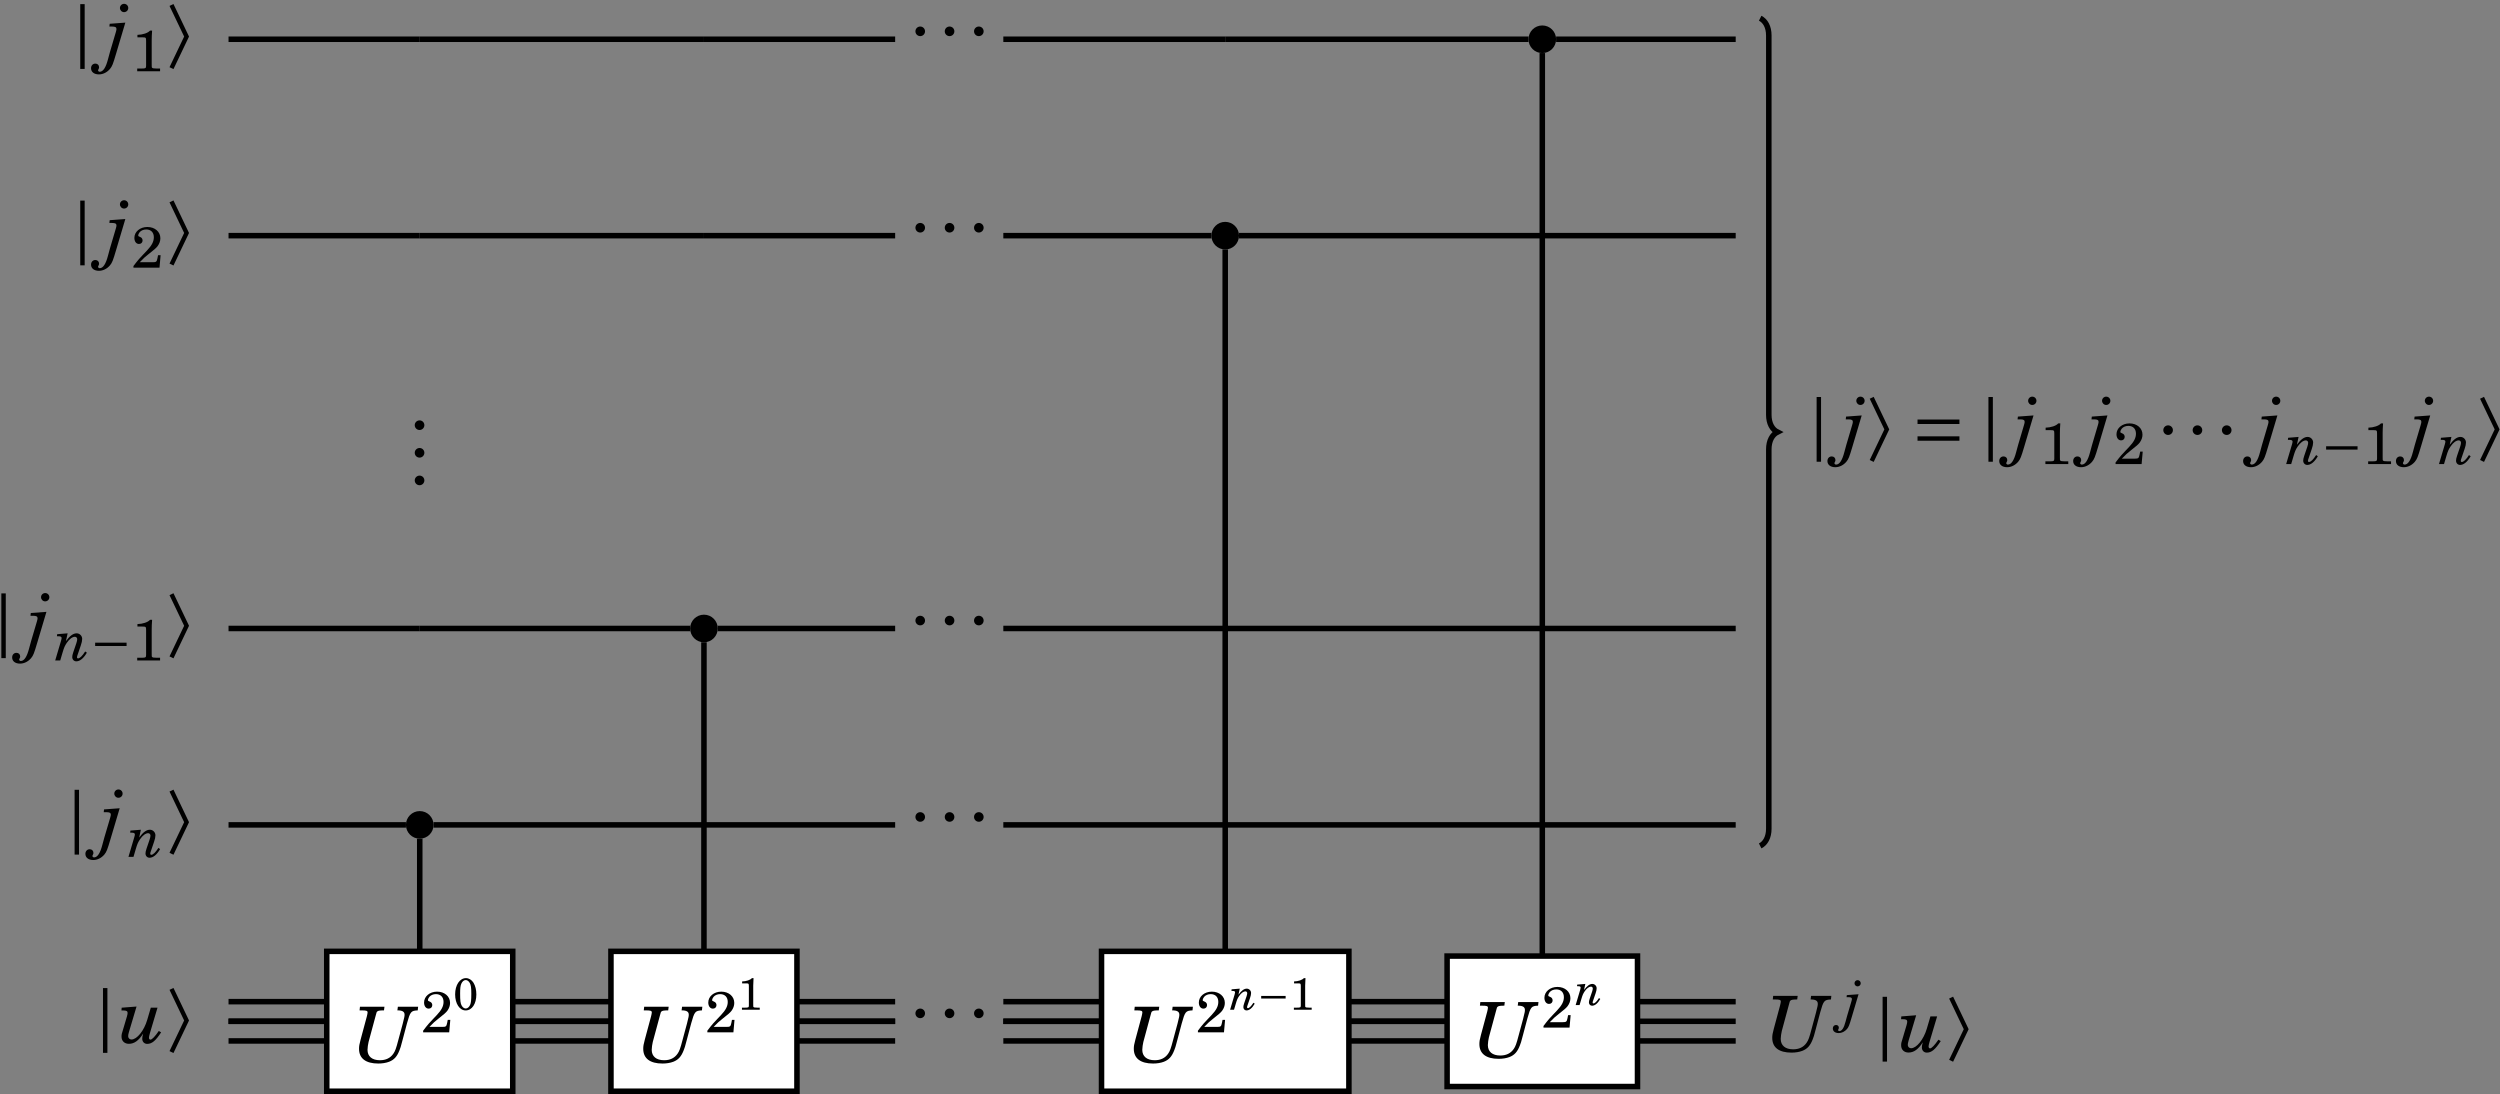 <?xml version="1.0" encoding="UTF-8" standalone="no"?>
<!DOCTYPE svg PUBLIC "-//W3C//DTD SVG 1.1//EN" "http://www.w3.org/Graphics/SVG/1.1/DTD/svg11.dtd">
<svg xmlns="http://www.w3.org/2000/svg" xmlns:xlink="http://www.w3.org/1999/xlink" version="1.1" width="418pt" height="183pt" viewBox="0 0 418 183">
<rect x="0" y="0" width="418" height="183" fill="#808080" stroke="none"/>
<g enable-background="new">
<clipPath id="cp0">
<path transform="matrix(1,0,0,-1,-301,555)" d="M 0 0 L 1001 0 L 1001 709 L 0 709 Z "/>
</clipPath>
<g clip-path="url(#cp0)">
<symbol id="font_1_3">
<path d="M 0 .063 C 0 .028 .028 0 .063 0 C .098 0 .126 .028 .126 .063 C .126 .098 .098 .126 .063 .126 C .028 .126 0 .098 0 .063 Z "/>
</symbol>
<use xlink:href="#font_1_3" transform="matrix(12.742,0,0,-12.742,153.059,6.04)"/>
<use xlink:href="#font_1_3" transform="matrix(12.742,0,0,-12.742,157.965,6.04)"/>
<use xlink:href="#font_1_3" transform="matrix(12.742,0,0,-12.742,162.858,6.04)"/>
<path transform="matrix(.1,0,0,-.1,-301,555)" d="M 5611.79 5484.36 C 5611.79 5497.11 5601.46 5507.44 5588.71 5507.44 C 5575.96 5507.44 5565.63 5497.11 5565.63 5484.36 C 5565.63 5471.61 5575.96 5461.27 5588.71 5461.27 C 5601.46 5461.27 5611.79 5471.61 5611.79 5484.36 Z M 5588.71 5484.36 "/>
<use xlink:href="#font_1_3" transform="matrix(12.742,0,0,-12.742,153.059,38.881)"/>
<use xlink:href="#font_1_3" transform="matrix(12.742,0,0,-12.742,157.965,38.881)"/>
<use xlink:href="#font_1_3" transform="matrix(12.742,0,0,-12.742,162.858,38.881)"/>
<path transform="matrix(.1,0,0,-.1,-301,555)" d="M 5081.62 5155.97 C 5081.62 5168.72 5071.29 5179.05 5058.54 5179.05 C 5045.79 5179.05 5035.45 5168.72 5035.45 5155.97 C 5035.45 5143.22 5045.79 5132.89 5058.54 5132.89 C 5071.29 5132.89 5081.62 5143.22 5081.62 5155.97 Z M 5058.54 5155.97 "/>
<symbol id="font_2_1">
<path d="M .063 .125 C .028 .125 0 .097 0 .063 C 0 .028 .028 0 .062 0 C .097 0 .125 .028 .125 .063 C .125 .097 .097 .125 .063 .125 Z "/>
</symbol>
<use xlink:href="#font_2_1" transform="matrix(12.88,0,0,-12.88,69.345,71.896)"/>
<use xlink:href="#font_2_1" transform="matrix(12.88,0,0,-12.88,69.345,76.514)"/>
<use xlink:href="#font_2_1" transform="matrix(12.88,0,0,-12.88,69.345,81.131)"/>
<path transform="matrix(.1,0,0,-.1,-301,555)" d="M 4210.09 4499.18 C 4210.09 4511.93 4199.76 4522.27 4187.01 4522.27 C 4174.26 4522.27 4163.93 4511.93 4163.93 4499.18 C 4163.93 4486.43 4174.26 4476.1 4187.01 4476.1 C 4199.76 4476.1 4210.09 4486.43 4210.09 4499.18 Z M 4187.01 4499.18 "/>
<use xlink:href="#font_1_3" transform="matrix(12.742,0,0,-12.742,153.059,104.56)"/>
<use xlink:href="#font_1_3" transform="matrix(12.742,0,0,-12.742,157.965,104.56)"/>
<use xlink:href="#font_1_3" transform="matrix(12.742,0,0,-12.742,162.858,104.56)"/>
<path transform="matrix(.1,0,0,-.1,-301,555)" d="M 3734.9 4170.79 C 3734.9 4183.54 3724.57 4193.87 3711.82 4193.87 C 3699.07 4193.87 3688.73 4183.54 3688.73 4170.79 C 3688.73 4158.04 3699.07 4147.7 3711.82 4147.7 C 3724.57 4147.7 3734.9 4158.04 3734.9 4170.79 Z M 3711.82 4170.79 "/>
<use xlink:href="#font_1_3" transform="matrix(12.742,0,0,-12.742,153.059,137.399)"/>
<use xlink:href="#font_1_3" transform="matrix(12.742,0,0,-12.742,157.965,137.399)"/>
<use xlink:href="#font_1_3" transform="matrix(12.742,0,0,-12.742,162.858,137.399)"/>
<use xlink:href="#font_1_3" transform="matrix(12.742,0,0,-12.742,153.059,170.238)"/>
<use xlink:href="#font_1_3" transform="matrix(12.742,0,0,-12.742,157.965,170.238)"/>
<use xlink:href="#font_1_3" transform="matrix(12.742,0,0,-12.742,162.858,170.238)"/>
<path transform="matrix(.1,0,0,-.1,-301,555)" stroke-width="9.233" stroke-linecap="butt" stroke-miterlimit="10" stroke-linejoin="miter" fill="none" stroke="#000000" d="M 3711.81 5484.37 L 3392.11 5484.37 "/>
<path transform="matrix(.1,0,0,-.1,-301,555)" stroke-width="9.233" stroke-linecap="butt" stroke-miterlimit="10" stroke-linejoin="miter" fill="none" stroke="#000000" d="M 4187 5484.37 L 3711.81 5484.37 "/>
<path transform="matrix(.1,0,0,-.1,-301,555)" stroke-width="9.233" stroke-linecap="butt" stroke-miterlimit="10" stroke-linejoin="miter" fill="none" stroke="#000000" d="M 4506.7 5484.37 L 4187 5484.37 "/>
<path transform="matrix(.1,0,0,-.1,-301,555)" stroke-width="9.233" stroke-linecap="butt" stroke-miterlimit="10" stroke-linejoin="miter" fill="none" stroke="#000000" d="M 5058.55 5484.37 L 4687.55 5484.37 "/>
<path transform="matrix(.1,0,0,-.1,-301,555)" stroke-width="9.233" stroke-linecap="butt" stroke-miterlimit="10" stroke-linejoin="miter" fill="none" stroke="#000000" d="M 5565.63 5484.37 L 5058.55 5484.37 "/>
<path transform="matrix(.1,0,0,-.1,-301,555)" stroke-width="9.233" stroke-linecap="butt" stroke-miterlimit="10" stroke-linejoin="miter" fill="none" stroke="#000000" d="M 5588.72 5461.29 L 5588.72 3951.46 "/>
<path transform="matrix(.1,0,0,-.1,-301,555)" stroke-width="9.233" stroke-linecap="butt" stroke-miterlimit="10" stroke-linejoin="miter" fill="none" stroke="#000000" d="M 5912.09 5484.37 L 5611.8 5484.37 "/>
<path transform="matrix(.1,0,0,-.1,-301,555)" stroke-width="9.233" stroke-linecap="butt" stroke-miterlimit="10" stroke-linejoin="miter" fill="none" stroke="#000000" d="M 3711.81 5155.98 L 3392.11 5155.98 "/>
<path transform="matrix(.1,0,0,-.1,-301,555)" stroke-width="9.233" stroke-linecap="butt" stroke-miterlimit="10" stroke-linejoin="miter" fill="none" stroke="#000000" d="M 4187 5155.98 L 3711.81 5155.98 "/>
<path transform="matrix(.1,0,0,-.1,-301,555)" stroke-width="9.233" stroke-linecap="butt" stroke-miterlimit="10" stroke-linejoin="miter" fill="none" stroke="#000000" d="M 4506.7 5155.98 L 4187 5155.98 "/>
<path transform="matrix(.1,0,0,-.1,-301,555)" stroke-width="9.233" stroke-linecap="butt" stroke-miterlimit="10" stroke-linejoin="miter" fill="none" stroke="#000000" d="M 5035.46 5155.98 L 4687.55 5155.98 "/>
<path transform="matrix(.1,0,0,-.1,-301,555)" stroke-width="9.233" stroke-linecap="butt" stroke-miterlimit="10" stroke-linejoin="miter" fill="none" stroke="#000000" d="M 5058.55 5132.89 L 5058.55 3959.34 "/>
<path transform="matrix(.1,0,0,-.1,-301,555)" stroke-width="9.233" stroke-linecap="butt" stroke-miterlimit="10" stroke-linejoin="miter" fill="none" stroke="#000000" d="M 5588.72 5155.98 L 5081.63 5155.98 "/>
<path transform="matrix(.1,0,0,-.1,-301,555)" stroke-width="9.233" stroke-linecap="butt" stroke-miterlimit="10" stroke-linejoin="miter" fill="none" stroke="#000000" d="M 5912.09 5155.98 L 5588.72 5155.98 "/>
<path transform="matrix(.1,0,0,-.1,-301,555)" stroke-width="9.233" stroke-linecap="butt" stroke-miterlimit="10" stroke-linejoin="miter" fill="none" stroke="#000000" d="M 3711.81 4499.18 L 3392.11 4499.18 "/>
<path transform="matrix(.1,0,0,-.1,-301,555)" stroke-width="9.233" stroke-linecap="butt" stroke-miterlimit="10" stroke-linejoin="miter" fill="none" stroke="#000000" d="M 4163.92 4499.18 L 3711.81 4499.18 "/>
<path transform="matrix(.1,0,0,-.1,-301,555)" stroke-width="9.233" stroke-linecap="butt" stroke-miterlimit="10" stroke-linejoin="miter" fill="none" stroke="#000000" d="M 4187 4476.1 L 4187 3959.34 "/>
<path transform="matrix(.1,0,0,-.1,-301,555)" stroke-width="9.233" stroke-linecap="butt" stroke-miterlimit="10" stroke-linejoin="miter" fill="none" stroke="#000000" d="M 4506.7 4499.18 L 4210.09 4499.18 "/>
<path transform="matrix(.1,0,0,-.1,-301,555)" stroke-width="9.233" stroke-linecap="butt" stroke-miterlimit="10" stroke-linejoin="miter" fill="none" stroke="#000000" d="M 5058.55 4499.18 L 4687.55 4499.18 "/>
<path transform="matrix(.1,0,0,-.1,-301,555)" stroke-width="9.233" stroke-linecap="butt" stroke-miterlimit="10" stroke-linejoin="miter" fill="none" stroke="#000000" d="M 5588.72 4499.18 L 5058.55 4499.18 "/>
<path transform="matrix(.1,0,0,-.1,-301,555)" stroke-width="9.233" stroke-linecap="butt" stroke-miterlimit="10" stroke-linejoin="miter" fill="none" stroke="#000000" d="M 5912.09 4499.18 L 5588.72 4499.18 "/>
<path transform="matrix(.1,0,0,-.1,-301,555)" stroke-width="9.233" stroke-linecap="butt" stroke-miterlimit="10" stroke-linejoin="miter" fill="none" stroke="#000000" d="M 3688.72 4170.79 L 3392.11 4170.79 "/>
<path transform="matrix(.1,0,0,-.1,-301,555)" stroke-width="9.233" stroke-linecap="butt" stroke-miterlimit="10" stroke-linejoin="miter" fill="none" stroke="#000000" d="M 3711.81 4147.7 L 3711.81 3959.34 "/>
<path transform="matrix(.1,0,0,-.1,-301,555)" stroke-width="9.233" stroke-linecap="butt" stroke-miterlimit="10" stroke-linejoin="miter" fill="none" stroke="#000000" d="M 4187 4170.79 L 3734.89 4170.79 "/>
<path transform="matrix(.1,0,0,-.1,-301,555)" stroke-width="9.233" stroke-linecap="butt" stroke-miterlimit="10" stroke-linejoin="miter" fill="none" stroke="#000000" d="M 4506.7 4170.79 L 4187 4170.79 "/>
<path transform="matrix(.1,0,0,-.1,-301,555)" stroke-width="9.233" stroke-linecap="butt" stroke-miterlimit="10" stroke-linejoin="miter" fill="none" stroke="#000000" d="M 5058.55 4170.79 L 4687.55 4170.79 "/>
<path transform="matrix(.1,0,0,-.1,-301,555)" stroke-width="9.233" stroke-linecap="butt" stroke-miterlimit="10" stroke-linejoin="miter" fill="none" stroke="#000000" d="M 5588.72 4170.79 L 5058.55 4170.79 "/>
<path transform="matrix(.1,0,0,-.1,-301,555)" stroke-width="9.233" stroke-linecap="butt" stroke-miterlimit="10" stroke-linejoin="miter" fill="none" stroke="#000000" d="M 5912.09 4170.79 L 5588.72 4170.79 "/>
<path transform="matrix(.1,0,0,-.1,-301,555)" stroke-width="9.233" stroke-linecap="butt" stroke-miterlimit="10" stroke-linejoin="miter" fill="none" stroke="#000000" d="M 3556.31 3842.39 L 3392.11 3842.39 "/>
<path transform="matrix(.1,0,0,-.1,-301,555)" stroke-width="9.233" stroke-linecap="butt" stroke-miterlimit="10" stroke-linejoin="miter" fill="none" stroke="#000000" d="M 3556.31 3875.23 L 3392.11 3875.23 "/>
<path transform="matrix(.1,0,0,-.1,-301,555)" stroke-width="9.233" stroke-linecap="butt" stroke-miterlimit="10" stroke-linejoin="miter" fill="none" stroke="#000000" d="M 3556.31 3842.39 L 3392.11 3842.39 "/>
<path transform="matrix(.1,0,0,-.1,-301,555)" stroke-width="9.233" stroke-linecap="butt" stroke-miterlimit="10" stroke-linejoin="miter" fill="none" stroke="#000000" d="M 3556.31 3809.55 L 3392.11 3809.55 "/>
<path transform="matrix(.1,0,0,-.1,-301,555)" stroke-width="9.233" stroke-linecap="butt" stroke-miterlimit="10" stroke-linejoin="miter" fill="none" stroke="#000000" d="M 4031.5 3842.39 L 3867.3 3842.39 "/>
<path transform="matrix(.1,0,0,-.1,-301,555)" stroke-width="9.233" stroke-linecap="butt" stroke-miterlimit="10" stroke-linejoin="miter" fill="none" stroke="#000000" d="M 4031.5 3875.23 L 3867.3 3875.23 "/>
<path transform="matrix(.1,0,0,-.1,-301,555)" stroke-width="9.233" stroke-linecap="butt" stroke-miterlimit="10" stroke-linejoin="miter" fill="none" stroke="#000000" d="M 4031.5 3842.39 L 3867.3 3842.39 "/>
<path transform="matrix(.1,0,0,-.1,-301,555)" stroke-width="9.233" stroke-linecap="butt" stroke-miterlimit="10" stroke-linejoin="miter" fill="none" stroke="#000000" d="M 4031.5 3809.55 L 3867.3 3809.55 "/>
<path transform="matrix(.1,0,0,-.1,-301,555)" stroke-width="9.233" stroke-linecap="butt" stroke-miterlimit="10" stroke-linejoin="miter" fill="none" stroke="#000000" d="M 4506.7 3842.39 L 4342.5 3842.39 "/>
<path transform="matrix(.1,0,0,-.1,-301,555)" stroke-width="9.233" stroke-linecap="butt" stroke-miterlimit="10" stroke-linejoin="miter" fill="none" stroke="#000000" d="M 4506.7 3875.23 L 4342.5 3875.23 "/>
<path transform="matrix(.1,0,0,-.1,-301,555)" stroke-width="9.233" stroke-linecap="butt" stroke-miterlimit="10" stroke-linejoin="miter" fill="none" stroke="#000000" d="M 4506.7 3842.39 L 4342.5 3842.39 "/>
<path transform="matrix(.1,0,0,-.1,-301,555)" stroke-width="9.233" stroke-linecap="butt" stroke-miterlimit="10" stroke-linejoin="miter" fill="none" stroke="#000000" d="M 4506.7 3809.55 L 4342.5 3809.55 "/>
<path transform="matrix(.1,0,0,-.1,-301,555)" stroke-width="9.233" stroke-linecap="butt" stroke-miterlimit="10" stroke-linejoin="miter" fill="none" stroke="#000000" d="M 4851.75 3842.39 L 4687.55 3842.39 "/>
<path transform="matrix(.1,0,0,-.1,-301,555)" stroke-width="9.233" stroke-linecap="butt" stroke-miterlimit="10" stroke-linejoin="miter" fill="none" stroke="#000000" d="M 4851.75 3875.23 L 4687.55 3875.23 "/>
<path transform="matrix(.1,0,0,-.1,-301,555)" stroke-width="9.233" stroke-linecap="butt" stroke-miterlimit="10" stroke-linejoin="miter" fill="none" stroke="#000000" d="M 4851.75 3842.39 L 4687.55 3842.39 "/>
<path transform="matrix(.1,0,0,-.1,-301,555)" stroke-width="9.233" stroke-linecap="butt" stroke-miterlimit="10" stroke-linejoin="miter" fill="none" stroke="#000000" d="M 4851.75 3809.55 L 4687.55 3809.55 "/>
<path transform="matrix(.1,0,0,-.1,-301,555)" stroke-width="9.233" stroke-linecap="butt" stroke-miterlimit="10" stroke-linejoin="miter" fill="none" stroke="#000000" d="M 5429.55 3842.39 L 5265.35 3842.39 "/>
<path transform="matrix(.1,0,0,-.1,-301,555)" stroke-width="9.233" stroke-linecap="butt" stroke-miterlimit="10" stroke-linejoin="miter" fill="none" stroke="#000000" d="M 5429.55 3875.23 L 5265.35 3875.23 "/>
<path transform="matrix(.1,0,0,-.1,-301,555)" stroke-width="9.233" stroke-linecap="butt" stroke-miterlimit="10" stroke-linejoin="miter" fill="none" stroke="#000000" d="M 5429.55 3842.39 L 5265.35 3842.39 "/>
<path transform="matrix(.1,0,0,-.1,-301,555)" stroke-width="9.233" stroke-linecap="butt" stroke-miterlimit="10" stroke-linejoin="miter" fill="none" stroke="#000000" d="M 5429.55 3809.55 L 5265.35 3809.55 "/>
<path transform="matrix(.1,0,0,-.1,-301,555)" stroke-width="9.233" stroke-linecap="butt" stroke-miterlimit="10" stroke-linejoin="miter" fill="none" stroke="#000000" d="M 5912.09 3875.23 L 5747.89 3875.23 "/>
<path transform="matrix(.1,0,0,-.1,-301,555)" stroke-width="9.233" stroke-linecap="butt" stroke-miterlimit="10" stroke-linejoin="miter" fill="none" stroke="#000000" d="M 5912.09 3842.39 L 5747.89 3842.39 "/>
<path transform="matrix(.1,0,0,-.1,-301,555)" stroke-width="9.233" stroke-linecap="butt" stroke-miterlimit="10" stroke-linejoin="miter" fill="none" stroke="#000000" d="M 5912.09 3809.55 L 5747.89 3809.55 "/>
<symbol id="font_1_4">
<path d="M 0 .85 L 0 0 L .058 0 L .058 .85 L 0 .85 Z "/>
</symbol>
<use xlink:href="#font_1_4" transform="matrix(12.742,0,0,-12.742,13.418,11.527)"/>
<symbol id="font_3_3">
<path d="M .445 .672 L .242 .657 L .238 .621 L .273 .621 C .314 .621 .33 .612 .33 .589 C .33 .581 .328 .569 .321 .546 L .245 .289 C .24 .275 .23 .238 .22 .197 C .192 .088 .156 .034 .112 .034 C .101 .034 .091 .043 .091 .052 C .091 .056 .093 .061 .096 .066 C .103 .079 .104 .083 .104 .093 C .104 .121 .084 .14 .056 .14 C .023 .14 0 .115 0 .08 C 0 .031 .04 0 .102 0 C .155 0 .206 .025 .245 .07 C .275 .107 .283 .127 .326 .272 L .445 .672 M .429 .916 C .399 .916 .375 .892 .375 .862 C .375 .833 .399 .808 .428 .808 C .459 .808 .483 .832 .483 .862 C .483 .892 .459 .916 .429 .916 Z "/>
</symbol>
<use xlink:href="#font_3_3" transform="matrix(12.88,0,0,-12.88,15.224,12.438)"/>
<symbol id="font_2_3">
<path d="M .222 .704 C .188 .663 .096 .632 .004 .63 L .004 .587 L .092 .587 C .15 .587 .154 .583 .154 .524 L .154 .123 L .154 .094 C .154 .052 .145 .047 .065 .047 L 0 .047 L 0 0 L .396 0 L .396 .047 L .341 .047 C .288 .047 .266 .051 .258 .061 C .251 .068 .251 .068 .251 .123 L .251 .536 C .251 .585 .253 .633 .258 .704 L .222 .704 Z "/>
</symbol>
<use xlink:href="#font_2_3" transform="matrix(9.66,0,0,-9.66,22.94,11.914)"/>
<symbol id="font_1_2">
<path d="M .192 .427 L 0 .025 L .052 0 L .256 .427 L .052 .854 L 0 .829 L .192 .427 Z "/>
</symbol>
<use xlink:href="#font_1_2" transform="matrix(12.742,0,0,-12.742,28.342,11.553)"/>
<path transform="matrix(.1,0,0,-.1,-301,555)" stroke-width="9.233" stroke-linecap="butt" stroke-miterlimit="10" stroke-linejoin="miter" fill="none" stroke="#000000" d="M 5953.01 5519.52 C 5961.66 5515.2 5967.44 5505.09 5967.44 5490.67 L 5967.44 4856.43 C 5967.44 4842 5973.21 4831.91 5981.86 4827.58 C 5973.21 4823.25 5967.44 4813.15 5967.44 4798.72 L 5967.44 4164.49 C 5967.44 4150.06 5961.66 4139.96 5953.01 4135.63 "/>
<use xlink:href="#font_1_4" transform="matrix(12.742,0,0,-12.742,303.739,77.206)"/>
<use xlink:href="#font_3_3" transform="matrix(12.88,0,0,-12.88,305.545,78.117)"/>
<symbol id="font_1_5">
<path d="M .55 0 L .55 .058 L 0 .058 L 0 0 L .55 0 M .55 .22 L .55 .278 L 0 .278 L 0 .22 L .55 .22 Z "/>
</symbol>
<use xlink:href="#font_1_2" transform="matrix(12.742,0,0,-12.742,312.618,77.232)"/>
<use xlink:href="#font_1_5" transform="matrix(12.742,0,0,-12.742,320.61,73.693)"/>
<use xlink:href="#font_1_4" transform="matrix(12.742,0,0,-12.742,332.467,77.206)"/>
<use xlink:href="#font_3_3" transform="matrix(12.88,0,0,-12.88,334.273,78.117)"/>
<use xlink:href="#font_2_3" transform="matrix(9.66,0,0,-9.66,341.99,77.592)"/>
<use xlink:href="#font_3_3" transform="matrix(12.88,0,0,-12.88,346.634,78.117)"/>
<symbol id="font_2_4">
<path d="M .47 .216 L .426 .216 L .416 .165 C .403 .101 .395 .094 .333 .094 L .109 .094 C .178 .166 .201 .187 .265 .237 C .356 .307 .395 .342 .418 .372 C .45 .416 .466 .461 .466 .509 C .466 .622 .371 .704 .241 .704 C .114 .704 .016 .622 .016 .516 C .016 .453 .048 .41 .096 .41 C .133 .41 .158 .435 .158 .471 C .158 .496 .144 .519 .122 .528 C .085 .544 .083 .545 .083 .558 C .083 .573 .093 .596 .107 .613 C .132 .643 .174 .661 .221 .661 C .303 .661 .353 .61 .353 .526 C .353 .452 .318 .385 .235 .297 L .176 .235 C .141 .198 .115 .17 .098 .151 C .062 .109 .044 .086 0 .028 L 0 0 L .451 0 L .47 .216 Z "/>
</symbol>
<use xlink:href="#font_2_4" transform="matrix(9.66,0,0,-9.66,353.722,77.592)"/>
<use xlink:href="#font_1_3" transform="matrix(12.742,0,0,-12.742,361.705,72.724)"/>
<use xlink:href="#font_1_3" transform="matrix(12.742,0,0,-12.742,366.611,72.724)"/>
<use xlink:href="#font_1_3" transform="matrix(12.742,0,0,-12.742,371.504,72.724)"/>
<use xlink:href="#font_3_3" transform="matrix(12.88,0,0,-12.88,375.048,78.117)"/>
<symbol id="font_3_1">
<path d="M .215 .485 L .034 .47 L .03 .434 L .054 .434 C .095 .434 .111 .425 .111 .403 C .111 .394 .108 .381 .102 .359 L 0 .015 L .087 .015 L .128 .154 C .154 .241 .166 .269 .202 .322 C .245 .386 .298 .425 .341 .425 C .364 .425 .381 .407 .381 .384 C .381 .367 .376 .345 .366 .314 L .313 .158 C .3 .119 .295 .096 .295 .074 C .295 .032 .325 0 .365 0 C .428 0 .492 .053 .548 .15 L .519 .171 C .469 .092 .426 .051 .395 .051 C .385 .051 .377 .059 .377 .07 C .377 .081 .38 .093 .396 .137 L .443 .275 C .459 .32 .467 .359 .467 .388 C .467 .441 .424 .485 .371 .485 C .312 .485 .253 .442 .186 .35 L .215 .485 Z "/>
</symbol>
<use xlink:href="#font_3_1" transform="matrix(9.66,0,0,-9.66,382.245,77.737)"/>
<symbol id="font_1_1">
<path d="M .55 0 L .55 .058 L 0 .058 L 0 0 L .55 0 Z "/>
</symbol>
<use xlink:href="#font_1_1" transform="matrix(9.557,0,0,-9.557,388.927,75.174)"/>
<use xlink:href="#font_2_3" transform="matrix(9.66,0,0,-9.66,395.956,77.592)"/>
<use xlink:href="#font_3_3" transform="matrix(12.88,0,0,-12.88,400.601,78.117)"/>
<use xlink:href="#font_3_1" transform="matrix(9.66,0,0,-9.66,407.798,77.737)"/>
<use xlink:href="#font_1_2" transform="matrix(12.742,0,0,-12.742,414.665,77.232)"/>
<use xlink:href="#font_1_4" transform="matrix(12.742,0,0,-12.742,13.417,44.366)"/>
<use xlink:href="#font_3_3" transform="matrix(12.88,0,0,-12.88,15.224,45.278)"/>
<use xlink:href="#font_2_4" transform="matrix(9.66,0,0,-9.66,22.312,44.753)"/>
<use xlink:href="#font_1_2" transform="matrix(12.742,0,0,-12.742,28.342,44.392)"/>
<use xlink:href="#font_1_4" transform="matrix(12.742,0,0,-12.742,.225,110.045)"/>
<use xlink:href="#font_3_3" transform="matrix(12.88,0,0,-12.88,2.032,110.957)"/>
<use xlink:href="#font_3_1" transform="matrix(9.66,0,0,-9.66,9.229,110.577)"/>
<use xlink:href="#font_1_1" transform="matrix(9.557,0,0,-9.557,15.909,108.014)"/>
<use xlink:href="#font_2_3" transform="matrix(9.66,0,0,-9.66,22.94,110.432)"/>
<use xlink:href="#font_1_2" transform="matrix(12.742,0,0,-12.742,28.342,110.07)"/>
<use xlink:href="#font_1_4" transform="matrix(12.742,0,0,-12.742,12.473,142.885)"/>
<use xlink:href="#font_3_3" transform="matrix(12.88,0,0,-12.88,14.279,143.795)"/>
<use xlink:href="#font_3_1" transform="matrix(9.66,0,0,-9.66,21.477,143.416)"/>
<use xlink:href="#font_1_2" transform="matrix(12.742,0,0,-12.742,28.342,142.91)"/>
<use xlink:href="#font_1_4" transform="matrix(12.742,0,0,-12.742,17.219,176.038)"/>
<symbol id="font_3_2">
<path d="M .468 .47 L .381 .47 L .334 .31 C .293 .171 .201 .057 .13 .057 C .106 .057 .087 .076 .087 .1 C .087 .112 .09 .13 .098 .157 L .196 .485 L .003 .47 L 0 .434 L .024 .434 C .065 .434 .08 .425 .08 .402 C .08 .393 .077 .377 .072 .359 L .032 .224 C .001 .124 .001 .124 .001 .093 C .001 .038 .04 .001 .096 .001 C .166 .001 .223 .042 .282 .134 C .272 .099 .27 .085 .27 .066 C .27 .028 .297 0 .334 0 C .395 0 .444 .04 .515 .15 L .485 .168 C .436 .096 .396 .055 .376 .055 C .366 .055 .357 .066 .357 .079 C .357 .09 .361 .109 .369 .138 L .468 .47 Z "/>
</symbol>
<use xlink:href="#font_3_2" transform="matrix(12.88,0,0,-12.88,20.306,174.54)"/>
<use xlink:href="#font_1_2" transform="matrix(12.742,0,0,-12.742,28.342,176.064)"/>
<path transform="matrix(.1,0,0,-.1,-301,555)" d="M 3556.31 3725.44 L 3867.306 3725.44 L 3867.306 3959.338 L 3556.31 3959.338 Z " fill="#ffffff"/>
<path transform="matrix(.1,0,0,-.1,-301,555)" stroke-width="9.233" stroke-linecap="butt" stroke-miterlimit="10" stroke-linejoin="miter" fill="none" stroke="#000000" d="M 3556.31 3725.44 L 3867.306 3725.44 L 3867.306 3959.338 L 3556.31 3959.338 Z "/>
<symbol id="font_3_4">
<path d="M .007 .69 L .032 .69 C .097 .69 .111 .685 .111 .663 C .111 .655 .107 .634 .102 .614 L .02 .309 C .004 .251 0 .225 0 .191 C 0 .067 .087 0 .25 0 C .301 0 .351 .008 .39 .023 C .455 .048 .494 .091 .525 .172 C .539 .207 .539 .207 .566 .309 L .622 .52 C .665 .675 .674 .686 .762 .69 L .767 .737 L .504 .737 L .498 .69 C .562 .691 .591 .673 .591 .635 C .591 .613 .59 .609 .568 .52 L .51 .305 C .481 .194 .469 .161 .445 .127 C .406 .071 .348 .043 .271 .043 C .169 .043 .11 .093 .11 .178 C .11 .204 .117 .253 .124 .281 L .214 .614 C .228 .668 .228 .668 .237 .676 C .247 .686 .271 .69 .32 .69 L .324 .69 L .33 .737 L .012 .737 L .007 .69 Z "/>
</symbol>
<use xlink:href="#font_3_4" transform="matrix(12.88,0,0,-12.88,60.031,177.824)"/>
<use xlink:href="#font_2_4" transform="matrix(9.66,0,0,-9.66,70.75,172.603)"/>
<symbol id="font_2_2">
<path d="M .242 .719 C .102 .719 0 .566 0 .357 C 0 .151 .099 0 .234 0 C .374 0 .472 .146 .472 .354 C .472 .46 .45 .548 .408 .617 C .369 .68 .305 .719 .242 .719 M .235 .676 C .268 .676 .3 .654 .324 .614 C .351 .568 .36 .509 .36 .372 C .36 .232 .353 .166 .333 .122 C .31 .073 .274 .043 .236 .043 C .203 .043 .171 .065 .147 .105 C .119 .152 .111 .215 .111 .378 C .111 .494 .118 .553 .138 .596 C .161 .647 .197 .676 .235 .676 Z "/>
</symbol>
<use xlink:href="#font_2_2" transform="matrix(7.514,0,0,-7.514,76.099,168.945)"/>
<path transform="matrix(.1,0,0,-.1,-301,555)" d="M 4031.5 3725.44 L 4342.496 3725.44 L 4342.496 3959.338 L 4031.5 3959.338 Z " fill="#ffffff"/>
<path transform="matrix(.1,0,0,-.1,-301,555)" stroke-width="9.233" stroke-linecap="butt" stroke-miterlimit="10" stroke-linejoin="miter" fill="none" stroke="#000000" d="M 4031.5 3725.44 L 4342.496 3725.44 L 4342.496 3959.338 L 4031.5 3959.338 Z "/>
<use xlink:href="#font_3_4" transform="matrix(12.88,0,0,-12.88,107.55,177.824)"/>
<use xlink:href="#font_2_4" transform="matrix(9.66,0,0,-9.66,118.269,172.603)"/>
<use xlink:href="#font_2_3" transform="matrix(7.514,0,0,-7.514,124.053,168.832)"/>
<path transform="matrix(.1,0,0,-.1,-301,555)" d="M 4851.75 3725.44 L 5265.352 3725.44 L 5265.352 3959.338 L 4851.75 3959.338 Z " fill="#ffffff"/>
<path transform="matrix(.1,0,0,-.1,-301,555)" stroke-width="9.233" stroke-linecap="butt" stroke-miterlimit="10" stroke-linejoin="miter" fill="none" stroke="#000000" d="M 4851.75 3725.44 L 5265.352 3725.44 L 5265.352 3959.338 L 4851.75 3959.338 Z "/>
<use xlink:href="#font_3_4" transform="matrix(12.88,0,0,-12.88,189.573,177.824)"/>
<use xlink:href="#font_2_4" transform="matrix(9.66,0,0,-9.66,200.292,172.603)"/>
<use xlink:href="#font_3_1" transform="matrix(7.514,0,0,-7.514,205.672,168.945)"/>
<use xlink:href="#font_1_1" transform="matrix(7.433,0,0,-7.433,210.869,166.952)"/>
<use xlink:href="#font_2_3" transform="matrix(7.514,0,0,-7.514,216.337,168.832)"/>
<path transform="matrix(.1,0,0,-.1,-301,555)" d="M 5429.55 3733.31 L 5747.894 3733.31 L 5747.894 3951.458 L 5429.55 3951.458 Z " fill="#ffffff"/>
<path transform="matrix(.1,0,0,-.1,-301,555)" stroke-width="9.233" stroke-linecap="butt" stroke-miterlimit="10" stroke-linejoin="miter" fill="none" stroke="#000000" d="M 5429.55 3733.31 L 5747.894 3733.31 L 5747.894 3951.458 L 5429.55 3951.458 Z "/>
<use xlink:href="#font_3_4" transform="matrix(12.88,0,0,-12.88,247.353,177.036)"/>
<use xlink:href="#font_2_4" transform="matrix(9.66,0,0,-9.66,258.071,171.815)"/>
<use xlink:href="#font_3_1" transform="matrix(7.514,0,0,-7.514,263.452,168.157)"/>
<use xlink:href="#font_3_4" transform="matrix(12.88,0,0,-12.88,296.321,175.999)"/>
<use xlink:href="#font_3_3" transform="matrix(9.66,0,0,-9.66,306.449,172.73)"/>
<use xlink:href="#font_1_4" transform="matrix(12.742,0,0,-12.742,314.771,177.496)"/>
<use xlink:href="#font_3_2" transform="matrix(12.88,0,0,-12.88,317.859,175.999)"/>
<use xlink:href="#font_1_2" transform="matrix(12.742,0,0,-12.742,325.895,177.522)"/>
</g>
</g>
</svg>
